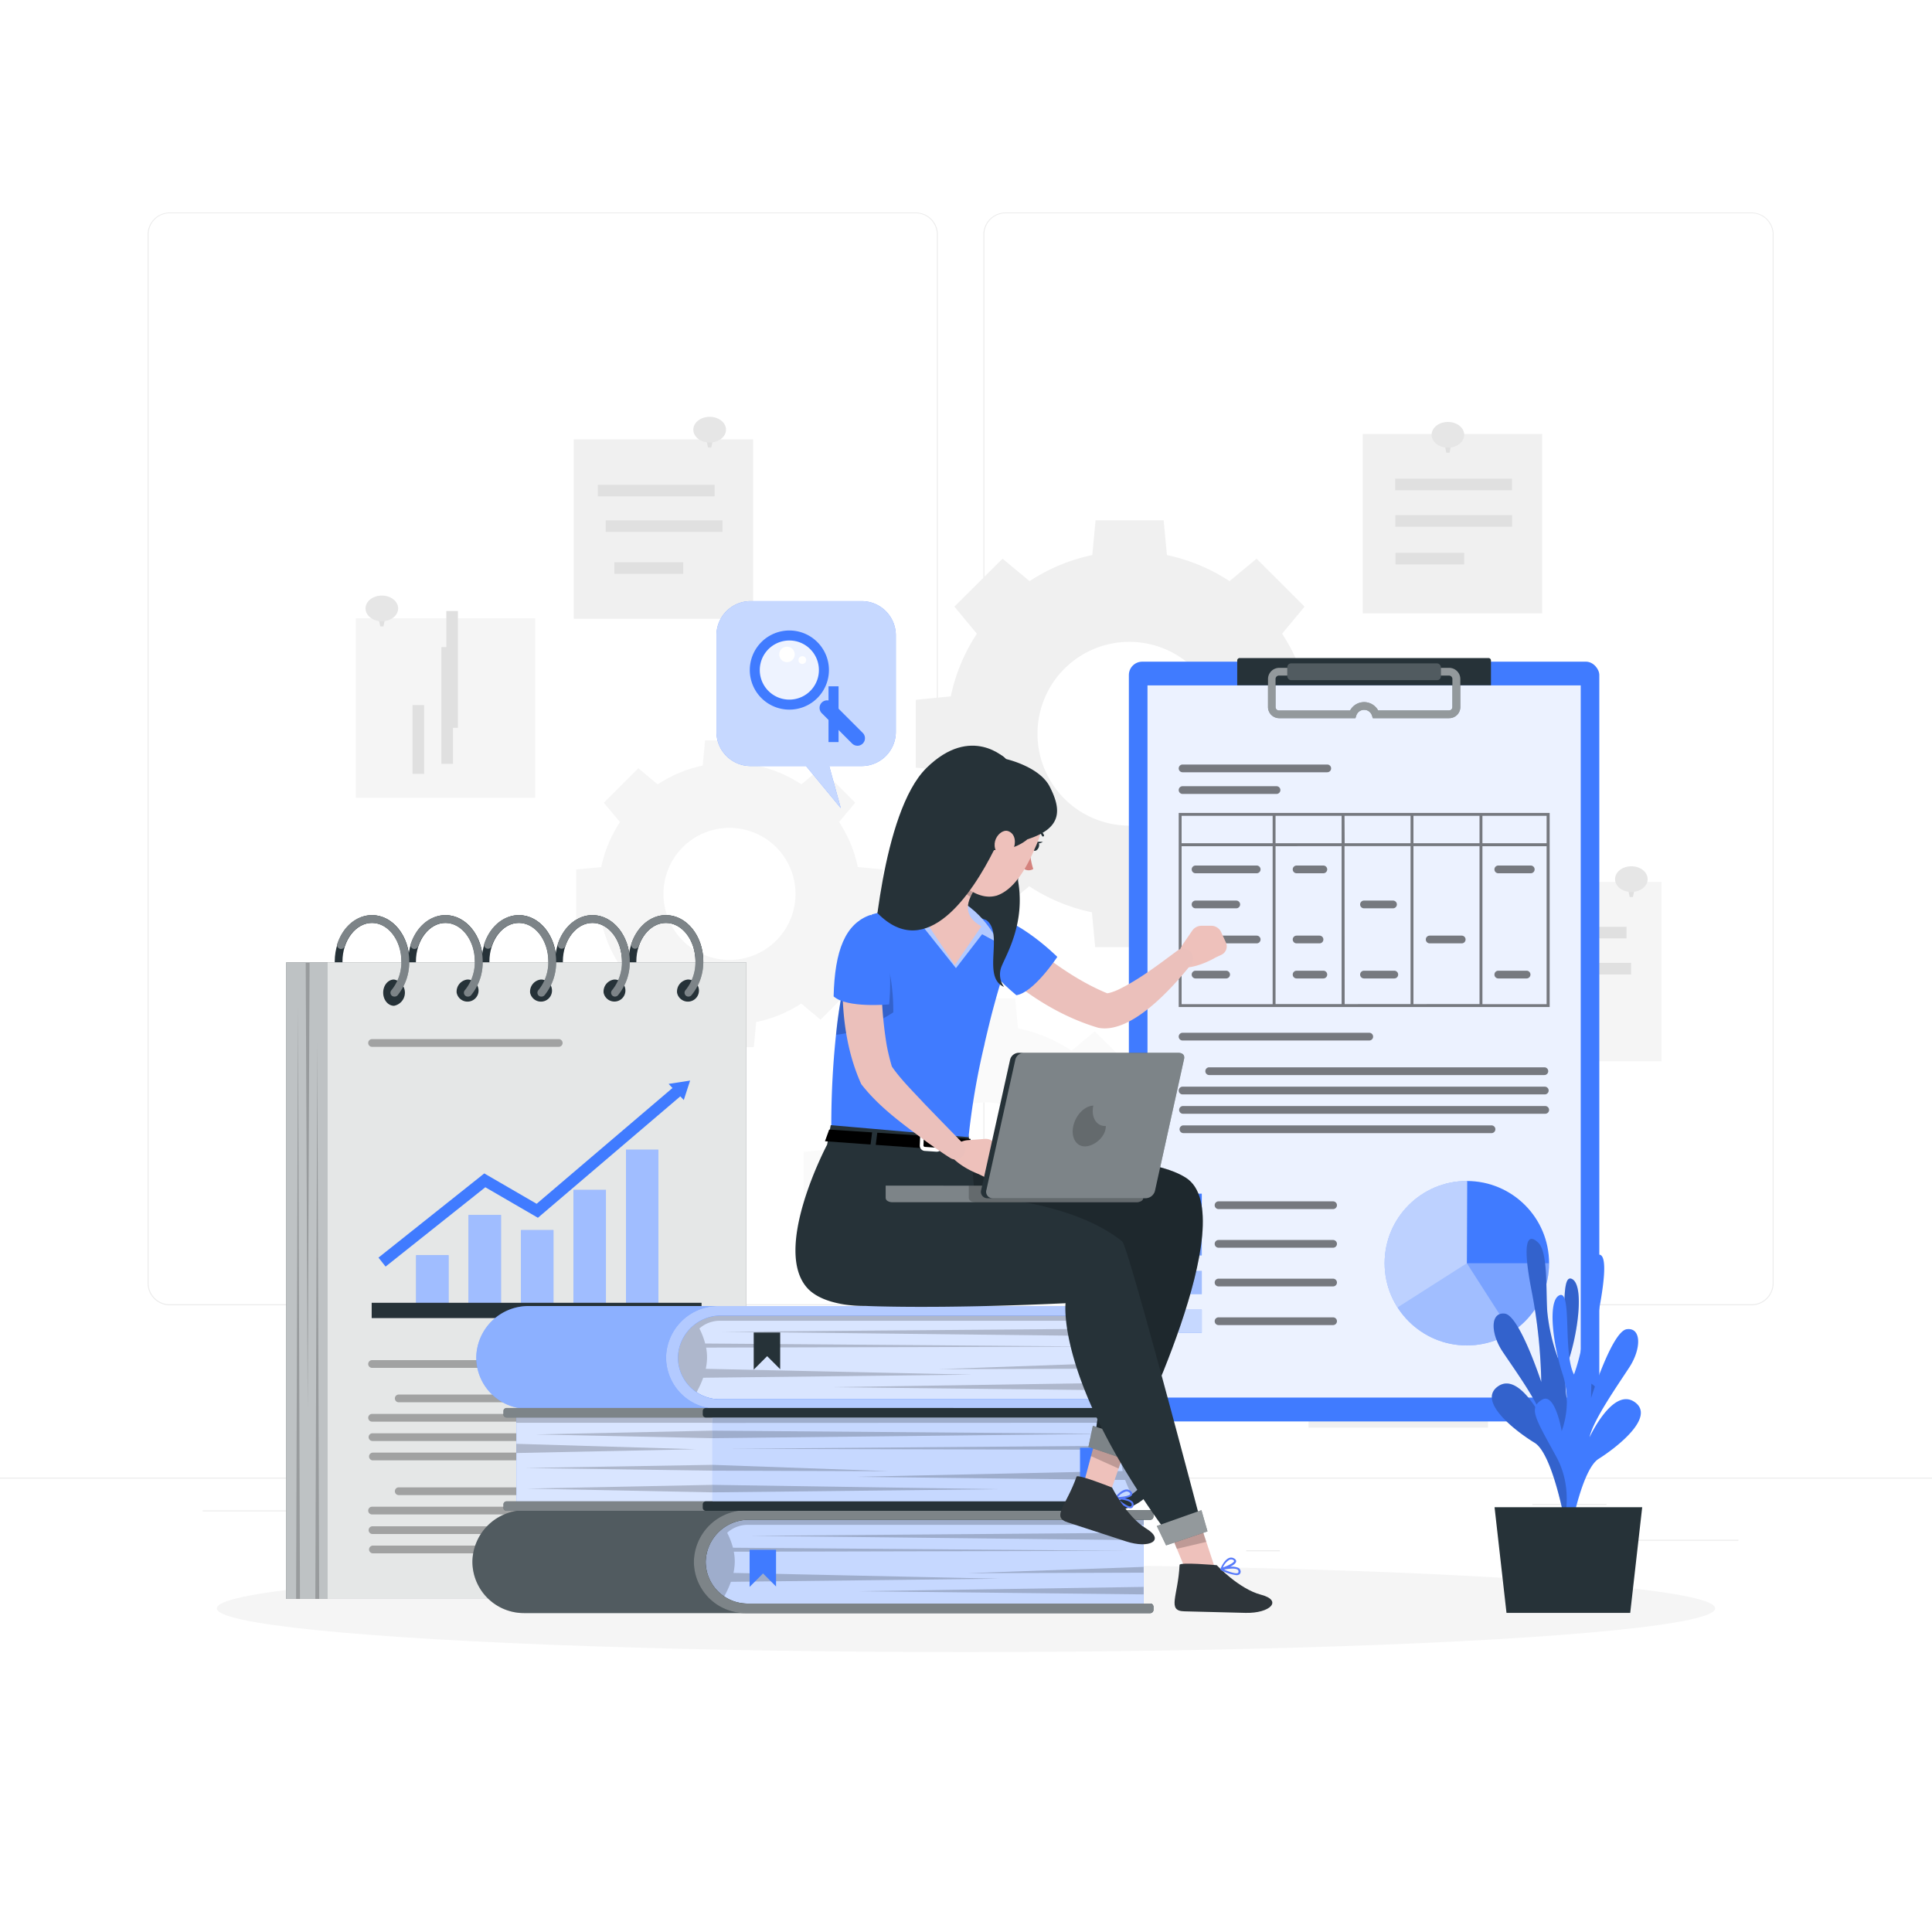 <svg class="animated" id="freepik_stories-research-paper" xmlns="http://www.w3.org/2000/svg" viewBox="0 0 500 500" version="1.1" xmlns:xlink="http://www.w3.org/1999/xlink" xmlns:svgjs="http://svgjs.com/svgjs"><style>svg#freepik_stories-research-paper:not(.animated) .animable {opacity: 0;}svg#freepik_stories-research-paper.animated #freepik--background-complete--inject-2 {animation: 1s 1 forwards cubic-bezier(.36,-0.01,.5,1.38) lightSpeedRight;animation-delay: 0s;}svg#freepik_stories-research-paper.animated #freepik--Shadow--inject-2 {animation: 1s 1 forwards cubic-bezier(.36,-0.01,.5,1.38) slideLeft;animation-delay: 0s;}svg#freepik_stories-research-paper.animated #freepik--Notebook--inject-2 {animation: 1s 1 forwards cubic-bezier(.36,-0.01,.5,1.38) zoomOut;animation-delay: 0s;}svg#freepik_stories-research-paper.animated #freepik--Clipboard--inject-2 {animation: 1s 1 forwards cubic-bezier(.36,-0.01,.5,1.38) slideRight;animation-delay: 0s;}svg#freepik_stories-research-paper.animated #freepik--Plant--inject-2 {animation: 1s 1 forwards cubic-bezier(.36,-0.01,.5,1.38) slideLeft;animation-delay: 0s;}svg#freepik_stories-research-paper.animated #freepik--speech-bubble--inject-2 {animation: 1s 1 forwards cubic-bezier(.36,-0.01,.5,1.38) zoomIn;animation-delay: 0s;}svg#freepik_stories-research-paper.animated #freepik--Character--inject-2 {animation: 1s 1 forwards cubic-bezier(.36,-0.01,.5,1.38) slideUp;animation-delay: 0s;}            @keyframes lightSpeedRight {              from {                transform: translate3d(50%, 0, 0) skewX(-20deg);                opacity: 0;              }              60% {                transform: skewX(10deg);                opacity: 1;              }              80% {                transform: skewX(-2deg);              }              to {                opacity: 1;                transform: translate3d(0, 0, 0);              }            }                    @keyframes slideLeft {                0% {                    opacity: 0;                    transform: translateX(-30px);                }                100% {                    opacity: 1;                    transform: translateX(0);                }            }                    @keyframes zoomOut {                0% {                    opacity: 0;                    transform: scale(1.5);                }                100% {                    opacity: 1;                    transform: scale(1);                }            }                    @keyframes slideRight {                0% {                    opacity: 0;                    transform: translateX(30px);                }                100% {                    opacity: 1;                    transform: translateX(0);                }            }                    @keyframes zoomIn {                0% {                    opacity: 0;                    transform: scale(0.5);                }                100% {                    opacity: 1;                    transform: scale(1);                }            }                    @keyframes slideUp {                0% {                    opacity: 0;                    transform: translateY(30px);                }                100% {                    opacity: 1;                    transform: inherit;                }            }        </style><g id="freepik--background-complete--inject-2" class="animable" style="transform-origin: 250px 228.23px;"><rect y="382.4" width="500" height="0.25" style="fill: rgb(235, 235, 235); transform-origin: 250px 382.525px;" id="el48kp2ry8p4h" class="animable"></rect><rect x="416.78" y="398.49" width="33.12" height="0.25" style="fill: rgb(235, 235, 235); transform-origin: 433.34px 398.615px;" id="el0na9dnmwet7" class="animable"></rect><rect x="322.53" y="401.21" width="8.69" height="0.25" style="fill: rgb(235, 235, 235); transform-origin: 326.875px 401.335px;" id="elfgff8nmmel6" class="animable"></rect><rect x="396.59" y="389.21" width="19.19" height="0.25" style="fill: rgb(235, 235, 235); transform-origin: 406.185px 389.335px;" id="elqucgpcjs46" class="animable"></rect><rect x="52.46" y="390.89" width="43.19" height="0.25" style="fill: rgb(235, 235, 235); transform-origin: 74.055px 391.015px;" id="el5lmlx0177sn" class="animable"></rect><rect x="104.56" y="390.89" width="6.33" height="0.25" style="fill: rgb(235, 235, 235); transform-origin: 107.725px 391.015px;" id="elqfvymp6ux7j" class="animable"></rect><rect x="131.47" y="395.11" width="93.68" height="0.25" style="fill: rgb(235, 235, 235); transform-origin: 178.31px 395.235px;" id="el6dmuem5hzk" class="animable"></rect><path d="M237,337.8H43.91a5.71,5.71,0,0,1-5.7-5.71V60.66A5.71,5.71,0,0,1,43.91,55H237a5.71,5.71,0,0,1,5.71,5.71V332.09A5.71,5.71,0,0,1,237,337.8ZM43.91,55.2a5.46,5.46,0,0,0-5.45,5.46V332.09a5.46,5.46,0,0,0,5.45,5.46H237a5.47,5.47,0,0,0,5.46-5.46V60.66A5.47,5.47,0,0,0,237,55.2Z" style="fill: rgb(235, 235, 235); transform-origin: 140.46px 196.4px;" id="eli11l5166rw" class="animable"></path><path d="M453.31,337.8H260.21a5.72,5.72,0,0,1-5.71-5.71V60.66A5.72,5.72,0,0,1,260.21,55h193.1A5.71,5.71,0,0,1,459,60.66V332.09A5.71,5.71,0,0,1,453.31,337.8ZM260.21,55.2a5.47,5.47,0,0,0-5.46,5.46V332.09a5.47,5.47,0,0,0,5.46,5.46h193.1a5.47,5.47,0,0,0,5.46-5.46V60.66a5.47,5.47,0,0,0-5.46-5.46Z" style="fill: rgb(235, 235, 235); transform-origin: 356.75px 196.4px;" id="eln7ryhgm2ikc" class="animable"></path><path d="M237,181.11v17.56l9,.85a46.92,46.92,0,0,0,6.75,16.23l-5.81,7,12.42,12.42,7-5.81a46.85,46.85,0,0,0,16.22,6.74l.85,9H301.1l.85-9a46.9,46.9,0,0,0,16.23-6.74l7,5.81,12.42-12.42-5.81-7a46.9,46.9,0,0,0,6.74-16.23l9.05-.85V181.11l-9.05-.86A46.93,46.93,0,0,0,331.81,164l5.81-7L325.2,144.59l-7,5.81A47.11,47.11,0,0,0,302,143.65l-.85-9H283.53l-.85,9a47.06,47.06,0,0,0-16.22,6.75l-7-5.81L247,157l5.81,7a47,47,0,0,0-6.75,16.22Zm55.28-15a23.78,23.78,0,1,1-23.78,23.78A23.78,23.78,0,0,1,292.32,166.11Z" style="fill: rgb(240, 240, 240); transform-origin: 292.29px 189.875px;" id="eliim8jl7ujdi" class="animable"></path><path d="M207.36,259.71l5,4.18,8.93-8.93-4.18-5A33.62,33.62,0,0,0,222,238.26l6.5-.61V225l-6.5-.61a33.62,33.62,0,0,0-4.85-11.66l4.18-5-8.93-8.93-5,4.18a33.81,33.81,0,0,0-11.66-4.85l-.61-6.5H182.47l-.61,6.5A33.81,33.81,0,0,0,170.2,203l-5-4.18-8.93,8.93,4.18,5a33.62,33.62,0,0,0-4.85,11.66l-6.5.61v12.62l6.5.61a33.62,33.62,0,0,0,4.85,11.66l-4.18,5,8.93,8.93,5-4.18a33.81,33.81,0,0,0,11.66,4.85l.61,6.5h12.62l.61-6.5A33.81,33.81,0,0,0,207.36,259.71ZM171.7,231.34a17.09,17.09,0,1,1,17.08,17.09A17.08,17.08,0,0,1,171.7,231.34Z" style="fill: rgb(245, 245, 245); transform-origin: 188.8px 231.32px;" id="ele631uv3hhol" class="animable"></path><path d="M263.45,345.2a40,40,0,0,0,13.88-5.77l6,5L294,333.78l-5-6a40,40,0,0,0,5.77-13.88l7.74-.72v-15l-7.74-.73A40,40,0,0,0,289,283.53l5-6L283.34,266.9l-6,5a40.22,40.22,0,0,0-13.88-5.77l-.73-7.73h-15L247,266.1a40.22,40.22,0,0,0-13.88,5.77l-6-5-10.63,10.63,5,6a40.22,40.22,0,0,0-5.77,13.88l-7.74.73v15l7.74.72a40.14,40.14,0,0,0,5.77,13.88l-5,6,10.63,10.62,6-5A40,40,0,0,0,247,345.2l.73,7.74h15Zm-28.58-39.55A20.34,20.34,0,1,1,255.21,326,20.34,20.34,0,0,1,234.87,305.65Z" style="fill: rgb(250, 250, 250); transform-origin: 255.245px 305.67px;" id="el3f9ulb45c0r" class="animable"></path><g id="elksvz9avp5wa"><rect x="92.09" y="160.02" width="46.43" height="46.43" style="fill: rgb(245, 245, 245); transform-origin: 115.305px 183.235px; transform: rotate(7.78deg);" class="animable"></rect></g><g id="ela7bohbhxouv"><rect x="115.51" y="158.13" width="3" height="30.23" style="fill: rgb(224, 224, 224); transform-origin: 117.01px 173.245px; transform: rotate(-82.22deg);" class="animable"></rect></g><g id="el4vws4mt85cc"><rect x="114.23" y="167.46" width="3" height="30.23" style="fill: rgb(224, 224, 224); transform-origin: 115.73px 182.575px; transform: rotate(-82.22deg);" class="animable"></rect></g><g id="ellv6iflekxk8"><rect x="106.76" y="182.48" width="3" height="17.8" style="fill: rgb(224, 224, 224); transform-origin: 108.26px 191.38px; transform: rotate(-82.22deg);" class="animable"></rect></g><g id="el5g7wqsf3anw"><rect x="352.68" y="112.31" width="46.43" height="46.43" style="fill: rgb(240, 240, 240); transform-origin: 375.895px 135.525px; transform: rotate(-0.2deg);" class="animable"></rect></g><g id="eluwr1mbowaf"><rect x="361.07" y="123.89" width="30.23" height="3" style="fill: rgb(224, 224, 224); transform-origin: 376.185px 125.39px; transform: rotate(-0.21deg);" class="animable"></rect></g><g id="elboi5lkhewua"><rect x="361.11" y="133.31" width="30.23" height="3" style="fill: rgb(224, 224, 224); transform-origin: 376.225px 134.81px; transform: rotate(-0.21deg);" class="animable"></rect></g><g id="el2w0zs5rwy7x"><rect x="361.14" y="143.07" width="17.8" height="3" style="fill: rgb(224, 224, 224); transform-origin: 370.04px 144.57px; transform: rotate(-0.21deg);" class="animable"></rect></g><g id="elccl4h7bgyda"><rect x="383.56" y="228.22" width="46.43" height="46.43" style="fill: rgb(245, 245, 245); transform-origin: 406.775px 251.435px; transform: rotate(-7.22deg);" class="animable"></rect></g><g id="elzxt8qzle87f"><rect x="390.72" y="239.85" width="30.23" height="3" style="fill: rgb(224, 224, 224); transform-origin: 405.835px 241.35px; transform: rotate(-7.22deg);" class="animable"></rect></g><g id="el0zy2hb4f70om"><rect x="391.9" y="249.19" width="30.23" height="3" style="fill: rgb(224, 224, 224); transform-origin: 407.015px 250.69px; transform: rotate(-7.22deg);" class="animable"></rect></g><g id="elsav3c9s4bt"><rect x="393.17" y="259.63" width="17.8" height="3" style="fill: rgb(224, 224, 224); transform-origin: 402.07px 261.13px; transform: rotate(-7.22deg);" class="animable"></rect></g><g id="elh7e3q17i3hu"><rect x="133.59" y="300.33" width="46.43" height="46.43" style="fill: rgb(240, 240, 240); transform-origin: 156.805px 323.545px; transform: rotate(-0.2deg);" class="animable"></rect></g><g id="el04l8ulsk70kl"><rect x="141.99" y="311.91" width="30.23" height="3" style="fill: rgb(224, 224, 224); transform-origin: 157.105px 313.41px; transform: rotate(-0.21deg);" class="animable"></rect></g><g id="elp08za1oa4we"><rect x="142.02" y="321.33" width="30.23" height="3" style="fill: rgb(224, 224, 224); transform-origin: 157.135px 322.83px; transform: rotate(-0.21deg);" class="animable"></rect></g><g id="elibnpa4yzp4"><rect x="142.06" y="331.09" width="17.8" height="3" style="fill: rgb(224, 224, 224); transform-origin: 150.96px 332.59px; transform: rotate(-0.21deg);" class="animable"></rect></g><g id="el3ytq0cbe3na"><rect x="338.66" y="323.04" width="46.43" height="46.43" style="fill: rgb(240, 240, 240); transform-origin: 361.875px 346.255px; transform: rotate(-0.2deg);" class="animable"></rect></g><g id="el0qunrrd6x5v"><rect x="347.05" y="334.62" width="30.23" height="3" style="fill: rgb(224, 224, 224); transform-origin: 362.165px 336.12px; transform: rotate(-0.21deg);" class="animable"></rect></g><g id="el66s9oyjdbke"><rect x="347.09" y="344.04" width="30.23" height="3" style="fill: rgb(224, 224, 224); transform-origin: 362.205px 345.54px; transform: rotate(-0.21deg);" class="animable"></rect></g><g id="elmq2ob4x19zi"><rect x="347.12" y="353.8" width="17.8" height="3" style="fill: rgb(224, 224, 224); transform-origin: 356.02px 355.3px; transform: rotate(-0.21deg);" class="animable"></rect></g><g id="elh79el85oy0i"><rect x="148.48" y="113.71" width="46.43" height="46.43" style="fill: rgb(240, 240, 240); transform-origin: 171.695px 136.925px; transform: rotate(-12.52deg);" class="animable"></rect></g><g id="elmgwau85c1g"><rect x="154.71" y="125.46" width="30.23" height="3" style="fill: rgb(224, 224, 224); transform-origin: 169.825px 126.96px; transform: rotate(-12.52deg);" class="animable"></rect></g><g id="elnljfg4rl8lf"><rect x="156.75" y="134.66" width="30.23" height="3" style="fill: rgb(224, 224, 224); transform-origin: 171.865px 136.16px; transform: rotate(-12.52deg);" class="animable"></rect></g><g id="elsnj0051npnm"><rect x="159.01" y="145.51" width="17.8" height="3" style="fill: rgb(224, 224, 224); transform-origin: 167.91px 147.01px; transform: rotate(-12.52deg);" class="animable"></rect></g><polygon points="99.24 162.1 98.41 162.1 97.26 156.8 100.38 156.8 99.24 162.1" style="fill: rgb(224, 224, 224); transform-origin: 98.82px 159.45px;" id="elcpy61fjcggo" class="animable"></polygon><ellipse cx="98.82" cy="157.46" rx="4.22" ry="3.33" style="fill: rgb(230, 230, 230); transform-origin: 98.82px 157.46px;" id="elxq15oml12u9" class="animable"></ellipse><polygon points="184.07 115.83 183.24 115.83 182.1 110.54 185.22 110.54 184.07 115.83" style="fill: rgb(224, 224, 224); transform-origin: 183.66px 113.185px;" id="ely5ioa0kpb0q" class="animable"></polygon><ellipse cx="183.66" cy="111.2" rx="4.23" ry="3.33" style="fill: rgb(230, 230, 230); transform-origin: 183.66px 111.2px;" id="elyersbwdb07" class="animable"></ellipse><polygon points="375.14 117.16 374.31 117.16 373.16 111.87 376.28 111.87 375.14 117.16" style="fill: rgb(224, 224, 224); transform-origin: 374.72px 114.515px;" id="elfxfhhpya1m" class="animable"></polygon><ellipse cx="374.72" cy="112.53" rx="4.22" ry="3.33" style="fill: rgb(230, 230, 230); transform-origin: 374.72px 112.53px;" id="elfpwol486968" class="animable"></ellipse><polygon points="422.6 232.15 421.77 232.15 420.63 226.86 423.75 226.86 422.6 232.15" style="fill: rgb(224, 224, 224); transform-origin: 422.19px 229.505px;" id="elt23xafplj4e" class="animable"></polygon><ellipse cx="422.19" cy="227.52" rx="4.22" ry="3.33" style="fill: rgb(230, 230, 230); transform-origin: 422.19px 227.52px;" id="elwdc7ny4e37" class="animable"></ellipse><polygon points="362.59 328.27 361.75 328.27 360.61 322.97 363.73 322.97 362.59 328.27" style="fill: rgb(224, 224, 224); transform-origin: 362.17px 325.62px;" id="elo66a27izsip" class="animable"></polygon><ellipse cx="362.17" cy="323.63" rx="4.22" ry="3.33" style="fill: rgb(230, 230, 230); transform-origin: 362.17px 323.63px;" id="elvgnvylah1kr" class="animable"></ellipse><polygon points="155.48 304.47 154.65 304.47 153.51 299.17 156.63 299.17 155.48 304.47" style="fill: rgb(224, 224, 224); transform-origin: 155.07px 301.82px;" id="elkhiy1jdnfal" class="animable"></polygon><ellipse cx="155.07" cy="299.83" rx="4.22" ry="3.33" style="fill: rgb(230, 230, 230); transform-origin: 155.07px 299.83px;" id="el94mlrya512i" class="animable"></ellipse></g><g id="freepik--Shadow--inject-2" class="animable" style="transform-origin: 250px 416.24px;"><ellipse id="freepik--path--inject-2" cx="250" cy="416.24" rx="193.89" ry="11.32" style="fill: rgb(245, 245, 245); transform-origin: 250px 416.24px;" class="animable"></ellipse></g><g id="freepik--Notebook--inject-2" class="animable" style="transform-origin: 133.595px 325.315px;"><path d="M143.67,248.84c0-6.59,4.33-12,9.66-12s9.66,5.36,9.66,12-4.33,11.94-9.66,11.94S143.67,255.43,143.67,248.84Zm2,0c0,5.48,3.44,9.94,7.66,9.94s7.66-4.46,7.66-9.94-3.43-10-7.66-10S145.67,243.36,145.67,248.84Z" style="fill: rgb(38, 50, 56); transform-origin: 153.33px 248.81px;" id="elikqxe7f3t1d" class="animable"></path><path d="M124.66,248.84c0-6.59,4.33-12,9.66-12s9.66,5.36,9.66,12-4.33,11.94-9.66,11.94S124.66,255.43,124.66,248.84Zm2,0c0,5.48,3.43,9.94,7.66,9.94s7.66-4.46,7.66-9.94-3.44-10-7.66-10S126.66,243.36,126.66,248.84Z" style="fill: rgb(38, 50, 56); transform-origin: 134.32px 248.81px;" id="elo7ahh16iov" class="animable"></path><path d="M105.64,248.84c0-6.59,4.34-12,9.67-12s9.66,5.36,9.66,12-4.34,11.94-9.66,11.94S105.64,255.43,105.64,248.84Zm2,0c0,5.48,3.44,9.94,7.67,9.94s7.66-4.46,7.66-9.94-3.44-10-7.66-10S107.64,243.36,107.64,248.84Z" style="fill: rgb(38, 50, 56); transform-origin: 115.305px 248.81px;" id="el8qxireg6w0x" class="animable"></path><path d="M86.63,248.84c0-6.59,4.34-12,9.67-12s9.66,5.36,9.66,12-4.34,11.94-9.66,11.94S86.63,255.43,86.63,248.84Zm2,0c0,5.48,3.44,9.94,7.67,9.94s7.66-4.46,7.66-9.94-3.44-10-7.66-10S88.63,243.36,88.63,248.84Z" style="fill: rgb(38, 50, 56); transform-origin: 96.295px 248.81px;" id="eldui92i743oe" class="animable"></path><path d="M162.68,248.84c0-6.59,4.33-12,9.66-12s9.67,5.36,9.67,12-4.34,11.94-9.67,11.94S162.68,255.43,162.68,248.84Zm2,0c0,5.48,3.44,9.94,7.66,9.94s7.67-4.46,7.67-9.94-3.44-10-7.67-10S164.68,243.36,164.68,248.84Z" style="fill: rgb(38, 50, 56); transform-origin: 172.345px 248.81px;" id="elzyfygaj2c9" class="animable"></path><g id="el25dv13dnj3b"><rect x="74.05" y="249.07" width="119.08" height="164.72" style="fill: rgb(38, 50, 56); transform-origin: 133.59px 331.43px; transform: rotate(180deg);" class="animable"></rect></g><g id="elmg7a24m50uj"><rect x="74.05" y="249.07" width="119.08" height="164.72" style="fill: rgb(255, 255, 255); opacity: 0.7; transform-origin: 133.59px 331.43px; transform: rotate(180deg);" class="animable"></rect></g><g id="elnvvljvx4ifl"><rect x="84.79" y="249.07" width="108.35" height="164.72" style="fill: rgb(255, 255, 255); opacity: 0.6; transform-origin: 138.965px 331.43px; transform: rotate(180deg);" class="animable"></rect></g><g id="el5kyvkq4x12s"><polygon points="77.63 413.79 77.13 259.85 76.63 413.79 77.63 413.79" style="isolation: isolate; opacity: 0.2; transform-origin: 77.13px 336.82px;" class="animable"></polygon></g><g id="elpnjcek9yxc"><polygon points="82.61 413.79 82.11 269.44 81.61 413.79 82.61 413.79" style="isolation: isolate; opacity: 0.2; transform-origin: 82.11px 341.615px;" class="animable"></polygon></g><g id="el52uz8fsp0xu"><polygon points="79.12 249.19 79.62 364.92 80.12 249.19 79.12 249.19" style="isolation: isolate; opacity: 0.2; transform-origin: 79.62px 307.055px;" class="animable"></polygon></g><path d="M175.22,256.9a2.86,2.86,0,1,0,2.8-3.4A3.14,3.14,0,0,0,175.22,256.9Z" style="fill: rgb(38, 50, 56); transform-origin: 178.048px 256.36px;" id="elfnbqtsu2meb" class="animable"></path><path d="M178.2,257.91a1,1,0,0,0,.75-.35,13.49,13.49,0,0,0,3.06-8.72c0-6.59-4.34-12-9.67-12-3.92,0-7.43,2.9-8.93,7.37a1,1,0,0,0,1.9.64c1.22-3.65,4-6,7-6,4.23,0,7.67,4.47,7.67,10a11.45,11.45,0,0,1-2.57,7.41,1,1,0,0,0,.76,1.66Z" style="fill: rgb(38, 50, 56); transform-origin: 172.684px 247.38px;" id="ellkftb2f72ja" class="animable"></path><g id="el2r5vbu4ryxy"><g style="isolation: isolate; opacity: 0.4; transform-origin: 172.684px 247.38px;" class="animable"><path d="M178.2,257.91a1,1,0,0,0,.75-.35,13.49,13.49,0,0,0,3.06-8.72c0-6.59-4.34-12-9.67-12-3.92,0-7.43,2.9-8.93,7.37a1,1,0,0,0,1.9.64c1.22-3.65,4-6,7-6,4.23,0,7.67,4.47,7.67,10a11.45,11.45,0,0,1-2.57,7.41,1,1,0,0,0,.76,1.66Z" style="fill: rgb(255, 255, 255); transform-origin: 172.684px 247.38px;" id="elm2rljt6qm8i" class="animable"></path></g></g><path d="M156.21,256.9a2.85,2.85,0,1,0,2.8-3.4A3.14,3.14,0,0,0,156.21,256.9Z" style="fill: rgb(38, 50, 56); transform-origin: 159.027px 256.35px;" id="el5vl17iqsy5l" class="animable"></path><path d="M159.18,257.91a1,1,0,0,0,.76-.35,13.48,13.48,0,0,0,3.05-8.72c0-6.59-4.33-12-9.66-12-3.93,0-7.43,2.9-8.93,7.37a1,1,0,0,0,1.9.64c1.22-3.65,4-6,7-6,4.23,0,7.66,4.47,7.66,10a11.44,11.44,0,0,1-2.56,7.41,1,1,0,0,0,.75,1.66Z" style="fill: rgb(38, 50, 56); transform-origin: 153.67px 247.38px;" id="elpl6r4k587ej" class="animable"></path><g id="elsdfr4qglbc"><g style="isolation: isolate; opacity: 0.4; transform-origin: 153.67px 247.38px;" class="animable"><path d="M159.18,257.91a1,1,0,0,0,.76-.35,13.48,13.48,0,0,0,3.05-8.72c0-6.59-4.33-12-9.66-12-3.93,0-7.43,2.9-8.93,7.37a1,1,0,0,0,1.9.64c1.22-3.65,4-6,7-6,4.23,0,7.66,4.47,7.66,10a11.44,11.44,0,0,1-2.56,7.41,1,1,0,0,0,.75,1.66Z" style="fill: rgb(255, 255, 255); transform-origin: 153.67px 247.38px;" id="el6rh5yfm3fxg" class="animable"></path></g></g><path d="M137.19,256.9a2.86,2.86,0,1,0,2.81-3.4A3.15,3.15,0,0,0,137.19,256.9Z" style="fill: rgb(38, 50, 56); transform-origin: 140.019px 256.36px;" id="ely6npaomcuj" class="animable"></path><path d="M140.17,257.91a1,1,0,0,0,.76-.35,13.48,13.48,0,0,0,3-8.72c0-6.59-4.33-12-9.66-12-3.93,0-7.43,2.9-8.93,7.37a1,1,0,0,0,.63,1.27,1,1,0,0,0,1.27-.63c1.22-3.65,4-6,7-6,4.22,0,7.66,4.47,7.66,10a11.39,11.39,0,0,1-2.57,7.41,1,1,0,0,0,.76,1.66Z" style="fill: rgb(38, 50, 56); transform-origin: 134.61px 247.38px;" id="elxesyt5vupve" class="animable"></path><g id="elrkq52eifsf"><g style="isolation: isolate; opacity: 0.4; transform-origin: 134.61px 247.38px;" class="animable"><path d="M140.17,257.91a1,1,0,0,0,.76-.35,13.48,13.48,0,0,0,3-8.72c0-6.59-4.33-12-9.66-12-3.93,0-7.43,2.9-8.93,7.37a1,1,0,0,0,.63,1.27,1,1,0,0,0,1.27-.63c1.22-3.65,4-6,7-6,4.22,0,7.66,4.47,7.66,10a11.39,11.39,0,0,1-2.57,7.41,1,1,0,0,0,.76,1.66Z" style="fill: rgb(255, 255, 255); transform-origin: 134.61px 247.38px;" id="elqx4jim6p3lb" class="animable"></path></g></g><path d="M118.18,256.9a2.86,2.86,0,1,0,2.81-3.4A3.15,3.15,0,0,0,118.18,256.9Z" style="fill: rgb(38, 50, 56); transform-origin: 121.009px 256.36px;" id="elyxkjbu96ejm" class="animable"></path><path d="M121.16,257.91a1,1,0,0,0,.76-.35,13.48,13.48,0,0,0,3-8.72c0-6.59-4.34-12-9.66-12-3.93,0-7.43,2.9-8.93,7.37a1,1,0,1,0,1.89.64c1.22-3.65,4-6,7-6,4.22,0,7.66,4.47,7.66,10a11.45,11.45,0,0,1-2.57,7.41,1,1,0,0,0,.76,1.66Z" style="fill: rgb(38, 50, 56); transform-origin: 115.588px 247.38px;" id="elhzl4fusmr8j" class="animable"></path><g id="elqzivqypcwh"><g style="isolation: isolate; opacity: 0.4; transform-origin: 115.588px 247.38px;" class="animable"><path d="M121.16,257.91a1,1,0,0,0,.76-.35,13.48,13.48,0,0,0,3-8.72c0-6.59-4.34-12-9.66-12-3.93,0-7.43,2.9-8.93,7.37a1,1,0,1,0,1.89.64c1.22-3.65,4-6,7-6,4.22,0,7.66,4.47,7.66,10a11.45,11.45,0,0,1-2.57,7.41,1,1,0,0,0,.76,1.66Z" style="fill: rgb(255, 255, 255); transform-origin: 115.588px 247.38px;" id="el3mgoo7bw8w4" class="animable"></path></g></g><path d="M99.17,256.9c0,1.88,1.26,3.4,2.8,3.4a3.46,3.46,0,0,0,0-6.8C100.43,253.5,99.17,255,99.17,256.9Z" style="fill: rgb(38, 50, 56); transform-origin: 101.979px 256.9px;" id="elv3o5r1ijsja" class="animable"></path><path d="M102.15,257.91a1,1,0,0,0,.76-.35,13.53,13.53,0,0,0,3-8.72c0-6.59-4.34-12-9.66-12-3.93,0-7.44,2.9-8.93,7.37a1,1,0,1,0,1.89.64c1.22-3.65,4-6,7-6,4.22,0,7.66,4.47,7.66,10a11.45,11.45,0,0,1-2.57,7.41,1,1,0,0,0,.1,1.42A1,1,0,0,0,102.15,257.91Z" style="fill: rgb(38, 50, 56); transform-origin: 96.578px 247.378px;" id="elj5moifbjh" class="animable"></path><g id="el70t5m97aage"><g style="isolation: isolate; opacity: 0.4; transform-origin: 96.578px 247.378px;" class="animable"><path d="M102.15,257.91a1,1,0,0,0,.76-.35,13.53,13.53,0,0,0,3-8.72c0-6.59-4.34-12-9.66-12-3.93,0-7.44,2.9-8.93,7.37a1,1,0,1,0,1.89.64c1.22-3.65,4-6,7-6,4.22,0,7.66,4.47,7.66,10a11.45,11.45,0,0,1-2.57,7.41,1,1,0,0,0,.1,1.42A1,1,0,0,0,102.15,257.91Z" style="fill: rgb(255, 255, 255); transform-origin: 96.578px 247.378px;" id="el7kce03amqtn" class="animable"></path></g></g><rect x="107.7" y="324.85" width="8.38" height="14.29" style="fill: rgb(64, 123, 255); transform-origin: 111.89px 331.995px;" id="elwt6tkaizd4" class="animable"></rect><rect x="121.27" y="314.45" width="8.38" height="24.69" style="fill: rgb(64, 123, 255); transform-origin: 125.46px 326.795px;" id="eljce074r5x6" class="animable"></rect><rect x="134.85" y="318.35" width="8.38" height="20.79" style="fill: rgb(64, 123, 255); transform-origin: 139.04px 328.745px;" id="eljrwt074icb" class="animable"></rect><rect x="148.43" y="307.95" width="8.38" height="31.19" style="fill: rgb(64, 123, 255); transform-origin: 152.62px 323.545px;" id="el1md4ivveeva" class="animable"></rect><rect x="162" y="297.55" width="8.38" height="41.59" style="fill: rgb(64, 123, 255); transform-origin: 166.19px 318.345px;" id="elc1f8wtwwd9a" class="animable"></rect><g id="el17cm183gm79"><rect x="107.7" y="324.85" width="8.38" height="14.29" style="fill: rgb(255, 255, 255); opacity: 0.5; transform-origin: 111.89px 331.995px;" class="animable"></rect></g><g id="eltm635tqayk8"><rect x="121.27" y="314.45" width="8.38" height="24.69" style="fill: rgb(255, 255, 255); opacity: 0.5; transform-origin: 125.46px 326.795px;" class="animable"></rect></g><g id="elfaqrs3f5gb"><rect x="134.85" y="318.35" width="8.38" height="20.79" style="fill: rgb(255, 255, 255); opacity: 0.5; transform-origin: 139.04px 328.745px;" class="animable"></rect></g><g id="elmnybiyor7up"><rect x="148.43" y="307.95" width="8.38" height="31.19" style="fill: rgb(255, 255, 255); opacity: 0.5; transform-origin: 152.62px 323.545px;" class="animable"></rect></g><g id="elod8655ehjbf"><rect x="162" y="297.55" width="8.38" height="41.59" style="fill: rgb(255, 255, 255); opacity: 0.5; transform-origin: 166.19px 318.345px;" class="animable"></rect></g><rect x="96.19" y="337.16" width="85.37" height="3.96" style="fill: rgb(38, 50, 56); transform-origin: 138.875px 339.14px;" id="el8s3tp80d3ud" class="animable"></rect><polygon points="99.79 327.79 97.95 325.47 125.33 303.68 138.88 311.54 175.46 280.36 177.38 282.61 139.21 315.16 125.6 307.26 99.79 327.79" style="fill: rgb(64, 123, 255); transform-origin: 137.665px 304.075px;" id="elj1q05lq5j" class="animable"></polygon><polygon points="178.6 279.65 173.04 280.51 176.96 284.69 178.6 279.65" style="fill: rgb(64, 123, 255); transform-origin: 175.82px 282.17px;" id="el8yriar6x0fa" class="animable"></polygon><g id="el39kz7lnjara"><g style="opacity: 0.3; transform-origin: 120.445px 353px;" class="animable"><path d="M144.6,354H96.29a1,1,0,0,1,0-2H144.6a1,1,0,1,1,0,2Z" id="el4sxaz7j0ckk" class="animable" style="transform-origin: 120.445px 353px;"></path></g></g><g id="elwldgio3w36"><g style="opacity: 0.3; transform-origin: 139.215px 369.425px;" class="animable"><path d="M181.92,362.91H103.19a1,1,0,0,1,0-2h78.73a1,1,0,1,1,0,2Z" id="el9vun26gufcm" class="animable" style="transform-origin: 142.555px 361.91px;"></path><path d="M182,367.92H96.29a1,1,0,0,1,0-2H182a1,1,0,1,1,0,2Z" id="elwrh460k4c" class="animable" style="transform-origin: 139.145px 366.92px;"></path><path d="M182.14,372.93H96.4a1,1,0,0,1,0-2h85.74a1,1,0,0,1,0,2Z" id="el2tx62p79i2n" class="animable" style="transform-origin: 139.27px 371.93px;"></path><path d="M168.24,377.94H96.51a1,1,0,1,1,0-2h71.73a1,1,0,1,1,0,2Z" id="el0lwn7rw3lc59" class="animable" style="transform-origin: 132.375px 376.94px;"></path></g></g><g id="elgbqhzlqt3ig"><g style="opacity: 0.3; transform-origin: 139.215px 393.465px;" class="animable"><path d="M181.92,386.93H103.19a1,1,0,0,1,0-2h78.73a1,1,0,1,1,0,2Z" id="elnewa1x39e2l" class="animable" style="transform-origin: 142.555px 385.93px;"></path><path d="M182,391.94H96.29a1,1,0,0,1,0-2H182a1,1,0,1,1,0,2Z" id="elnc1stgkqcu8" class="animable" style="transform-origin: 139.145px 390.94px;"></path><path d="M182.14,397H96.4a1,1,0,0,1,0-2h85.74a1,1,0,0,1,0,2Z" id="el0hmvz9d7n925" class="animable" style="transform-origin: 139.27px 396px;"></path><path d="M168.24,402H96.51a1,1,0,1,1,0-2h71.73a1,1,0,1,1,0,2Z" id="el20wlp7hnt1b" class="animable" style="transform-origin: 132.375px 401px;"></path></g></g><g id="elmamsqwc9hy"><g style="opacity: 0.3; transform-origin: 120.445px 269.92px;" class="animable"><path d="M144.6,270.92H96.29a1,1,0,0,1,0-2H144.6a1,1,0,0,1,0,2Z" id="elraomhcks7l" class="animable" style="transform-origin: 120.445px 269.92px;"></path></g></g></g><g id="freepik--Clipboard--inject-2" class="animable" style="transform-origin: 353.025px 269.08px;"><rect x="292.15" y="171.24" width="121.75" height="196.62" rx="3.46" style="fill: rgb(64, 123, 255); transform-origin: 353.025px 269.55px;" id="elxhg2dhekvdj" class="animable"></rect><path d="M320.84,170.3h64.38a.64.64,0,0,1,.64.64v6.44a0,0,0,0,1,0,0H320.19a0,0,0,0,1,0,0v-6.44A.64.64,0,0,1,320.84,170.3Z" style="fill: rgb(38, 50, 56); transform-origin: 353.025px 173.84px;" id="eljyurp364le" class="animable"></path><g id="elk7n0snkrri"><rect x="296.97" y="177.38" width="112.12" height="184.31" style="fill: rgb(255, 255, 255); opacity: 0.9; transform-origin: 353.03px 269.535px;" class="animable"></rect></g><path d="M375,185.86H355.29l-.23-.69a2.13,2.13,0,0,0-4.05,0l-.23.69H331.05a2.89,2.89,0,0,1-2.89-2.88v-7.26a2.9,2.9,0,0,1,2.89-2.88h44a2.89,2.89,0,0,1,2.88,2.88V183A2.88,2.88,0,0,1,375,185.86Zm-18.34-2H375a.87.87,0,0,0,.88-.88v-7.26a.88.88,0,0,0-.88-.88h-44a.88.88,0,0,0-.89.88V183a.88.88,0,0,0,.89.88H349.4a4.13,4.13,0,0,1,7.27,0Z" style="fill: rgb(38, 50, 56); transform-origin: 353.045px 179.35px;" id="elxrtz7frvckb" class="animable"></path><g id="el2fywh2jy1r3"><g style="opacity: 0.5; transform-origin: 353.045px 179.35px;" class="animable"><path d="M375,185.86H355.29l-.23-.69a2.13,2.13,0,0,0-4.05,0l-.23.69H331.05a2.89,2.89,0,0,1-2.89-2.88v-7.26a2.9,2.9,0,0,1,2.89-2.88h44a2.89,2.89,0,0,1,2.88,2.88V183A2.88,2.88,0,0,1,375,185.86Zm-18.34-2H375a.87.87,0,0,0,.88-.88v-7.26a.88.88,0,0,0-.88-.88h-44a.88.88,0,0,0-.89.88V183a.88.88,0,0,0,.89.88H349.4a4.13,4.13,0,0,1,7.27,0Z" style="fill: rgb(255, 255, 255); transform-origin: 353.045px 179.35px;" id="elh3o7v5zd0e" class="animable"></path></g></g><rect x="333.15" y="171.68" width="39.76" height="4.35" rx="0.99" style="fill: rgb(38, 50, 56); transform-origin: 353.03px 173.855px;" id="ellajp302owgq" class="animable"></rect><g id="eliyrzildlgxq"><rect x="333.15" y="171.68" width="39.76" height="4.35" rx="0.99" style="fill: rgb(255, 255, 255); opacity: 0.2; transform-origin: 353.03px 173.855px;" class="animable"></rect></g><g id="el31ch8kw6aqa"><circle cx="379.62" cy="326.92" r="21.28" style="fill: rgb(64, 123, 255); transform-origin: 379.62px 326.92px; transform: rotate(-76.72deg);" class="animable"></circle></g><g id="elby4xarqz82o"><path d="M379.62,326.92H400.9a21.28,21.28,0,1,1-21.28-21.28h.08Z" style="fill: rgb(255, 255, 255); opacity: 0.3; transform-origin: 379.62px 326.92px;" class="animable"></path></g><g id="el7x78zc7wpzq"><path d="M379.62,326.92l11.48,17.91a21.28,21.28,0,1,1-11.48-39.19h.07Z" style="fill: rgb(255, 255, 255); opacity: 0.3; transform-origin: 374.714px 326.92px;" class="animable"></path></g><g id="elkrt9p5p4fj"><path d="M379.62,326.92l-17.94,11.44a21.28,21.28,0,0,1,17.94-32.72h.07Z" style="fill: rgb(255, 255, 255); opacity: 0.3; transform-origin: 369.017px 322px;" class="animable"></path></g><g id="el3wxfqjk0yih"><g style="opacity: 0.5; transform-origin: 353.05px 235.5px;" class="animable"><path d="M305.05,210.39v50.22h96V210.39Zm95.21,7.84H383.65v-7.09h16.61Zm-53.05,0h-17.1v-7.09h17.1Zm.75-7.09h17.09v7.09H348Zm-.75,7.84v40.88h-17.1V219Zm.75,0h17.09v40.88H348Zm17.84,0h17.1v40.88H365.8Zm0-.75v-7.09h17.1v7.09Zm-36.44-7.09v7.09H305.8v-7.09ZM305.8,219h23.56v40.88H305.8Zm77.85,40.88V219h16.61v40.88Z" id="elz08pmasgkl8" class="animable" style="transform-origin: 353.05px 235.5px;"></path><path d="M335.56,226h6.92a1,1,0,0,0,0-2h-6.92a1,1,0,1,0,0,2Z" id="eltgevobjt1f" class="animable" style="transform-origin: 339.02px 225px;"></path><path d="M353,235.07h7.51a1,1,0,0,0,0-2H353a1,1,0,0,0,0,2Z" id="elqrjgybwh7d" class="animable" style="transform-origin: 356.755px 234.07px;"></path><path d="M360.87,251.22H353a1,1,0,0,0,0,2h7.84a1,1,0,0,0,0-2Z" id="elxxua4gbrdq8" class="animable" style="transform-origin: 356.92px 252.22px;"></path><path d="M378.27,242.14H370a1,1,0,0,0,0,2h8.29a1,1,0,0,0,0-2Z" id="elzgr27cpjzv" class="animable" style="transform-origin: 374.145px 243.14px;"></path><path d="M396.16,224h-8.4a1,1,0,0,0,0,2h8.4a1,1,0,1,0,0-2Z" id="ell28uo2slgjs" class="animable" style="transform-origin: 391.96px 225px;"></path><path d="M395.08,251.22h-7.32a1,1,0,0,0,0,2h7.32a1,1,0,0,0,0-2Z" id="elrmk2pih4f7k" class="animable" style="transform-origin: 391.42px 252.22px;"></path><path d="M335.56,244.14h5.93a1,1,0,0,0,0-2h-5.93a1,1,0,0,0,0,2Z" id="elbow086ubia8" class="animable" style="transform-origin: 338.525px 243.14px;"></path><path d="M342.48,251.22h-6.92a1,1,0,0,0,0,2h6.92a1,1,0,0,0,0-2Z" id="els987l3dtkfd" class="animable" style="transform-origin: 339.02px 252.22px;"></path><path d="M309.41,226h15.82a1,1,0,0,0,0-2H309.41a1,1,0,0,0,0,2Z" id="elw51rl9ssloe" class="animable" style="transform-origin: 317.32px 225px;"></path><path d="M309.41,235.07h10.53a1,1,0,0,0,0-2H309.41a1,1,0,0,0,0,2Z" id="elg44eut5cid7" class="animable" style="transform-origin: 314.675px 234.07px;"></path><path d="M325.23,242.14H309.41a1,1,0,1,0,0,2h15.82a1,1,0,0,0,0-2Z" id="ellolr8oeq3gi" class="animable" style="transform-origin: 317.32px 243.14px;"></path><path d="M317.32,251.22h-7.91a1,1,0,0,0,0,2h7.91a1,1,0,0,0,0-2Z" id="el8qcjgjoscmv" class="animable" style="transform-origin: 313.365px 252.22px;"></path></g></g><g id="eln43cw7lo618"><g style="opacity: 0.5; transform-origin: 324.77px 198.86px;" class="animable"><path d="M343.49,199.86H306.05a1,1,0,0,1,0-2h37.44a1,1,0,0,1,0,2Z" id="elz4c4smvog3" class="animable" style="transform-origin: 324.77px 198.86px;"></path></g></g><g id="el90xcksai6t"><g style="opacity: 0.5; transform-origin: 318.205px 204.47px;" class="animable"><path d="M330.36,205.47H306.05a1,1,0,0,1,0-2h24.31a1,1,0,0,1,0,2Z" id="elj4xqoeh0jsr" class="animable" style="transform-origin: 318.205px 204.47px;"></path></g></g><g id="elvdlc6bup7mn"><g style="opacity: 0.5; transform-origin: 330.205px 268.28px;" class="animable"><path d="M354.36,269.28H306.05a1,1,0,1,1,0-2h48.31a1,1,0,0,1,0,2Z" id="elocawpncpqa" class="animable" style="transform-origin: 330.205px 268.28px;"></path></g></g><rect x="305.05" y="308.92" width="5.97" height="5.97" style="fill: rgb(64, 123, 255); transform-origin: 308.035px 311.905px;" id="elavb4mxv2jgj" class="animable"></rect><g id="elkbjs0j0dipi"><g style="opacity: 0.5; transform-origin: 330.18px 311.91px;" class="animable"><path d="M345,312.91H315.36a1,1,0,0,1,0-2H345a1,1,0,0,1,0,2Z" id="eldxp6ap633df" class="animable" style="transform-origin: 330.18px 311.91px;"></path></g></g><rect x="305.05" y="318.93" width="5.97" height="5.97" style="fill: rgb(64, 123, 255); transform-origin: 308.035px 321.915px;" id="elyo8hzhyx6qi" class="animable"></rect><g id="eltdk74d5oia"><g style="opacity: 0.5; transform-origin: 330.18px 321.91px;" class="animable"><path d="M345,322.91H315.36a1,1,0,0,1,0-2H345a1,1,0,0,1,0,2Z" id="elygev412wqjd" class="animable" style="transform-origin: 330.18px 321.91px;"></path></g></g><rect x="305.05" y="328.93" width="5.97" height="5.97" style="fill: rgb(64, 123, 255); transform-origin: 308.035px 331.915px;" id="elf7mwybsh3k" class="animable"></rect><g id="elyohgmsskrr"><g style="opacity: 0.5; transform-origin: 330.18px 331.92px;" class="animable"><path d="M345,332.92H315.36a1,1,0,0,1,0-2H345a1,1,0,0,1,0,2Z" id="elhw3kvllhpwl" class="animable" style="transform-origin: 330.18px 331.92px;"></path></g></g><rect x="305.05" y="338.94" width="5.97" height="5.97" style="fill: rgb(64, 123, 255); transform-origin: 308.035px 341.925px;" id="elouoxubtwx9c" class="animable"></rect><g id="el5kv2l6y8zyn"><g style="opacity: 0.5; transform-origin: 330.18px 341.93px;" class="animable"><path d="M345,342.93H315.36a1,1,0,0,1,0-2H345a1,1,0,0,1,0,2Z" id="el00s49cq8se9eo" class="animable" style="transform-origin: 330.18px 341.93px;"></path></g></g><g id="elfi5pc0gfc6r"><g style="opacity: 0.5; transform-origin: 352.975px 284.735px;" class="animable"><path d="M399.68,278.22H312.94a1,1,0,0,1,0-2h86.74a1,1,0,1,1,0,2Z" id="elnpuwnxazdb" class="animable" style="transform-origin: 356.31px 277.22px;"></path><path d="M399.79,283.23H306.05a1,1,0,1,1,0-2h93.74a1,1,0,0,1,0,2Z" id="elys9qpuzixz" class="animable" style="transform-origin: 352.92px 282.23px;"></path><path d="M399.9,288.24H306.16a1,1,0,0,1,0-2H399.9a1,1,0,0,1,0,2Z" id="elr21jidwmzro" class="animable" style="transform-origin: 353.03px 287.24px;"></path><path d="M386,293.25H306.27a1,1,0,0,1,0-2H386a1,1,0,0,1,0,2Z" id="el727psnz5fyr" class="animable" style="transform-origin: 346.135px 292.25px;"></path></g></g><g id="elcg9gddq2sz4"><rect x="305.05" y="318.93" width="5.97" height="5.97" style="fill: rgb(255, 255, 255); opacity: 0.3; transform-origin: 308.035px 321.915px;" class="animable"></rect></g><g id="elg7ujujifgds"><rect x="305.05" y="328.93" width="5.97" height="5.97" style="fill: rgb(255, 255, 255); opacity: 0.5; transform-origin: 308.035px 331.915px;" class="animable"></rect></g><g id="elhrnkv9t18o"><rect x="305.05" y="338.94" width="5.97" height="5.97" style="fill: rgb(255, 255, 255); opacity: 0.7; transform-origin: 308.035px 341.925px;" class="animable"></rect></g></g><g id="freepik--Plant--inject-2" class="animable" style="transform-origin: 405.543px 369.016px;"><path d="M407.41,393.25s-4.75-10.36.68-20.58,7-12.62,3.54-14.71-5.05,8.17-5.05,8.17a23.09,23.09,0,0,1-.5-14.46c2.4-7.39,3.91-19.43.63-20.72s-.63,15-3.49,20.58a48.19,48.19,0,0,1-2.79-12.13c-.39-5.93.22-15.41-2.37-17.84s-4.26-.75-1.71,12.35a137.07,137.07,0,0,1,2.53,23.75s-5.63-17.19-9.42-17.69-3.78,5.07-.54,9.9,9.49,13.47,10.51,17.92c0,0-6.19-12.93-11.75-9s4.84,11.78,9.48,14.6S405,393.94,405,393.94Z" style="fill: rgb(64, 123, 255); transform-origin: 399.776px 357.281px;" id="el4zmzf2wil3q" class="animable"></path><g id="eln4epr0d8tc"><path d="M407.41,393.25s-4.75-10.36.68-20.58,7-12.62,3.54-14.71-5.05,8.17-5.05,8.17a23.09,23.09,0,0,1-.5-14.46c2.4-7.39,3.91-19.43.63-20.72s-.63,15-3.49,20.58a48.19,48.19,0,0,1-2.79-12.13c-.39-5.93.22-15.41-2.37-17.84s-4.26-.75-1.71,12.35a137.07,137.07,0,0,1,2.53,23.75s-5.63-17.19-9.42-17.69-3.78,5.07-.54,9.9,9.49,13.47,10.51,17.92c0,0-6.19-12.93-11.75-9s4.84,11.78,9.48,14.6S405,393.94,405,393.94Z" style="isolation: isolate; opacity: 0.2; transform-origin: 399.776px 357.281px;" class="animable"></path></g><path d="M403.66,397.5s4.63-10.43-.92-20.56-7.15-12.52-3.72-14.67,5.15,8.1,5.15,8.1a23.07,23.07,0,0,0,.33-14.46c-2.49-7.36-4.15-19.37-.88-20.71s.81,15,3.73,20.52A48.15,48.15,0,0,0,410,343.56c.32-5.95-.41-15.42,2.16-17.89s4.25-.81,1.85,12.33a137.21,137.21,0,0,0-2.24,23.79S417.2,344.52,421,344s3.84,5,.66,9.88-9.32,13.62-10.29,18.08c0,0,6-13,11.64-9.14s-4.7,11.85-9.3,14.74-7.62,20.63-7.62,20.63Z" style="fill: rgb(64, 123, 255); transform-origin: 410.936px 361.448px;" id="el3ur1lvvi7v9" class="animable"></path><polygon points="425 390.07 386.79 390.07 389.88 417.41 421.9 417.41 425 390.07" style="fill: rgb(38, 50, 56); transform-origin: 405.895px 403.74px;" id="eldo9qs46e45s" class="animable"></polygon></g><g id="freepik--speech-bubble--inject-2" class="animable" style="transform-origin: 208.625px 182.36px;"><path d="M194.26,155.57H223a8.84,8.84,0,0,1,8.84,8.84v25a8.84,8.84,0,0,1-8.84,8.84H214.6l3,10.9-9-10.9H194.26a8.84,8.84,0,0,1-8.85-8.84v-25A8.84,8.84,0,0,1,194.26,155.57Z" style="fill: rgb(64, 123, 255); transform-origin: 208.625px 182.36px;" id="elqezl8kse05f" class="animable"></path><g id="elafycnm473"><path d="M194.26,155.57H223a8.84,8.84,0,0,1,8.84,8.84v25a8.84,8.84,0,0,1-8.84,8.84H214.6l3,10.9-9-10.9H194.26a8.84,8.84,0,0,1-8.85-8.84v-25A8.84,8.84,0,0,1,194.26,155.57Z" style="fill: rgb(255, 255, 255); opacity: 0.7; transform-origin: 208.625px 182.36px;" class="animable"></path></g><g id="elc2c3eqtlahp"><circle cx="204.28" cy="173.41" r="8.95" style="fill: rgb(255, 255, 255); opacity: 0.7; transform-origin: 204.28px 173.41px;" class="animable"></circle></g><path d="M204.28,183.65a10.24,10.24,0,1,1,7.25-3A10.22,10.22,0,0,1,204.28,183.65Zm0-17.89a7.65,7.65,0,1,0,5.41,2.24A7.59,7.59,0,0,0,204.28,165.76Z" style="fill: rgb(64, 123, 255); transform-origin: 204.288px 173.41px;" id="elyogvwkl11m" class="animable"></path><g id="ela1lfxl1cfqv"><rect x="214.42" y="177.62" width="2.6" height="14.43" style="fill: rgb(64, 123, 255); transform-origin: 215.72px 184.835px; transform: rotate(-45deg);" class="animable"></rect></g><path d="M221.91,193a2,2,0,0,1-1.38-.57l-7.79-7.79a1.95,1.95,0,1,1,2.75-2.76l7.8,7.8a1.95,1.95,0,0,1-1.38,3.32Z" style="fill: rgb(64, 123, 255); transform-origin: 217.978px 187.124px;" id="elw1z4295iq8" class="animable"></path><path d="M205.67,169.36a2,2,0,1,1-2-2A2,2,0,0,1,205.67,169.36Z" style="fill: rgb(255, 255, 255); transform-origin: 203.67px 169.36px;" id="elswdh0ym161" class="animable"></path><path d="M208.64,170.82a1,1,0,1,1-1-1A1,1,0,0,1,208.64,170.82Z" style="fill: rgb(255, 255, 255); transform-origin: 207.64px 170.82px;" id="eldphpm2fw899" class="animable"></path></g><g id="freepik--Character--inject-2" class="animable" style="transform-origin: 225.767px 305.22px;"><rect x="139.84" y="339.46" width="148.94" height="23.97" style="fill: rgb(64, 123, 255); transform-origin: 214.31px 351.445px;" id="el884hrs2hdpn" class="animable"></rect><g id="elcy627tbxtec"><rect x="139.84" y="339.46" width="148.94" height="23.97" style="fill: rgb(255, 255, 255); opacity: 0.8; transform-origin: 214.31px 351.445px;" class="animable"></rect></g><g id="elb170f76x87"><polygon points="288.78 345.8 288.78 343.85 186.81 344.66 288.78 345.8" style="isolation: isolate; opacity: 0.2; transform-origin: 237.795px 344.825px;" class="animable"></polygon></g><g id="elt4pqwqxn11o"><polygon points="288.78 354.2 288.78 352.69 243 354.33 288.78 354.2" style="isolation: isolate; opacity: 0.2; transform-origin: 265.89px 353.51px;" class="animable"></polygon></g><g id="el9g88vh6js1"><polygon points="288.78 359.82 288.78 357.87 214.97 359 288.78 359.82" style="isolation: isolate; opacity: 0.2; transform-origin: 251.875px 358.845px;" class="animable"></polygon></g><g id="elttmzu4ru3gf"><path d="M173.14,339.46,171,357.33l2.55-2.72a21.81,21.81,0,0,0,4.68,8.82,26,26,0,0,0,3.76-6.87l69.56-.8-68.9-1.51a14.51,14.51,0,0,0,.33-3,13.65,13.65,0,0,0-.24-2.49l102.06-.26-102.3-.8a19.56,19.56,0,0,0-1.5-3.89,8,8,0,0,1,5.33-2H288.78v-2.35Z" style="isolation: isolate; opacity: 0.2; transform-origin: 229.89px 351.445px;" class="animable"></path></g><path d="M175.44,351.31a10.86,10.86,0,0,0,10.85,10.83H290.5a.8.8,0,0,1,.8.8v.86a.8.8,0,0,1-.8.8H136.56a13.3,13.3,0,0,1-13.3-13.41A13.52,13.52,0,0,1,136.9,338H290.5a.8.8,0,0,1,.8.8v.85a.8.8,0,0,1-.8.8H186.61A11.15,11.15,0,0,0,175.44,351.31Z" style="fill: rgb(64, 123, 255); transform-origin: 207.28px 351.3px;" id="el5tbrq7g7lih" class="animable"></path><g id="el3ynjp44hwxx"><path d="M175.44,351.31a10.86,10.86,0,0,0,10.85,10.83H290.5a.8.8,0,0,1,.8.8v.86a.8.8,0,0,1-.8.8H136.56a13.3,13.3,0,0,1-13.3-13.41A13.52,13.52,0,0,1,136.9,338H290.5a.8.8,0,0,1,.8.8v.85a.8.8,0,0,1-.8.8H186.61A11.15,11.15,0,0,0,175.44,351.31Z" style="fill: rgb(255, 255, 255); opacity: 0.4; transform-origin: 207.28px 351.3px;" class="animable"></path></g><path d="M175.44,351.31a10.86,10.86,0,0,0,10.85,10.83H290.5a.8.8,0,0,1,.8.8v.86a.8.8,0,0,1-.8.8H185.69a13.32,13.32,0,0,1-13.31-13.41A13.54,13.54,0,0,1,186,338H290.5a.8.8,0,0,1,.8.8v.85a.8.8,0,0,1-.8.8H186.61A11.15,11.15,0,0,0,175.44,351.31Z" style="fill: rgb(64, 123, 255); transform-origin: 231.84px 351.3px;" id="eli6gtslk758" class="animable"></path><polygon points="195.06 344.85 195.06 354.46 198.54 350.98 201.91 354.35 201.91 344.85 195.06 344.85" style="fill: rgb(38, 50, 56); transform-origin: 198.485px 349.655px;" id="el4n68pj95yx" class="animable"></polygon><g id="el6hwq80vvwf5"><path d="M175.44,351.31a10.86,10.86,0,0,0,10.85,10.83H290.5a.8.8,0,0,1,.8.8v.86a.8.8,0,0,1-.8.8H185.69a13.32,13.32,0,0,1-13.31-13.41A13.54,13.54,0,0,1,186,338H290.5a.8.8,0,0,1,.8.8v.85a.8.8,0,0,1-.8.8H186.61A11.15,11.15,0,0,0,175.44,351.31Z" style="fill: rgb(255, 255, 255); opacity: 0.6; transform-origin: 231.84px 351.3px;" class="animable"></path></g><rect x="147.03" y="392.28" width="148.94" height="23.97" style="fill: rgb(64, 123, 255); transform-origin: 221.5px 404.265px;" id="elmcej4t4t1hk" class="animable"></rect><g id="elf9jiuqhug"><rect x="147.03" y="392.28" width="148.94" height="23.97" style="fill: rgb(255, 255, 255); opacity: 0.7; transform-origin: 221.5px 404.265px;" class="animable"></rect></g><g id="el4dk5htplduv"><polygon points="295.97 398.61 295.97 396.66 194 397.48 295.97 398.61" style="isolation: isolate; opacity: 0.2; transform-origin: 244.985px 397.635px;" class="animable"></polygon></g><g id="elmavmz4uw5s"><polygon points="295.97 407.01 295.97 405.51 250.19 407.14 295.97 407.01" style="isolation: isolate; opacity: 0.2; transform-origin: 273.08px 406.325px;" class="animable"></polygon></g><g id="elrnm5z20rpa"><polygon points="295.97 412.63 295.97 410.69 222.16 411.81 295.97 412.63" style="isolation: isolate; opacity: 0.2; transform-origin: 259.065px 411.66px;" class="animable"></polygon></g><g id="eloz3ff0l9v1"><path d="M180.33,392.28l-2.16,17.87,2.55-2.72a22,22,0,0,0,4.69,8.82,26.35,26.35,0,0,0,3.75-6.88l69.56-.8-68.9-1.5a14.69,14.69,0,0,0,.34-3,13.65,13.65,0,0,0-.25-2.49L292,401.35l-102.31-.8a19.47,19.47,0,0,0-1.5-3.88,8,8,0,0,1,5.33-2.05H296v-2.34Z" style="isolation: isolate; opacity: 0.2; transform-origin: 237.085px 404.265px;" class="animable"></path></g><path d="M182.63,404.12A10.84,10.84,0,0,0,193.48,415H297.69a.8.8,0,0,1,.8.8v.86a.8.8,0,0,1-.8.8H135.56a13.32,13.32,0,0,1-13.3-13.4,13.53,13.53,0,0,1,13.65-13.21H297.69a.8.8,0,0,1,.8.8v.86a.8.8,0,0,1-.8.8H193.8A11.15,11.15,0,0,0,182.63,404.12Z" style="fill: rgb(38, 50, 56); transform-origin: 210.375px 404.155px;" id="elrnc8ut46rp9" class="animable"></path><g id="el59dwakq87kj"><path d="M182.63,404.12A10.84,10.84,0,0,0,193.48,415H297.69a.8.8,0,0,1,.8.8v.86a.8.8,0,0,1-.8.8H135.56a13.32,13.32,0,0,1-13.3-13.4,13.53,13.53,0,0,1,13.65-13.21H297.69a.8.8,0,0,1,.8.8v.86a.8.8,0,0,1-.8.8H193.8A11.15,11.15,0,0,0,182.63,404.12Z" style="fill: rgb(255, 255, 255); opacity: 0.2; transform-origin: 210.375px 404.155px;" class="animable"></path></g><path d="M182.63,404.12A10.84,10.84,0,0,0,193.48,415H297.69a.8.8,0,0,1,.8.8v.86a.8.8,0,0,1-.8.8H192.88a13.3,13.3,0,0,1-13.3-13.4,13.52,13.52,0,0,1,13.64-13.21H297.69a.8.8,0,0,1,.8.8v.86a.8.8,0,0,1-.8.8H193.8A11.15,11.15,0,0,0,182.63,404.12Z" style="fill: rgb(38, 50, 56); transform-origin: 239.035px 404.155px;" id="eltchw5enkybq" class="animable"></path><polygon points="194 401.08 194 410.69 197.47 407.21 200.84 410.58 200.84 401.08 194 401.08" style="fill: rgb(64, 123, 255); transform-origin: 197.42px 405.885px;" id="el6bcnan0vb9i" class="animable"></polygon><g id="elcwap7h3li6"><path d="M182.63,404.12A10.84,10.84,0,0,0,193.48,415H297.69a.8.8,0,0,1,.8.8v.86a.8.8,0,0,1-.8.8H192.88a13.3,13.3,0,0,1-13.3-13.4,13.52,13.52,0,0,1,13.64-13.21H297.69a.8.8,0,0,1,.8.8v.86a.8.8,0,0,1-.8.8H193.8A11.15,11.15,0,0,0,182.63,404.12Z" style="fill: rgb(255, 255, 255); opacity: 0.4; transform-origin: 239.035px 404.155px;" class="animable"></path></g><g id="el9bnvhmvqq0s"><rect x="133.63" y="365.87" width="55.18" height="23.94" style="fill: rgb(64, 123, 255); transform-origin: 161.22px 377.84px; transform: rotate(180deg);" class="animable"></rect></g><g id="elnvzstden93b"><rect x="133.63" y="365.87" width="55.18" height="23.94" style="fill: rgb(255, 255, 255); opacity: 0.8; transform-origin: 161.22px 377.84px; transform: rotate(180deg);" class="animable"></rect></g><g id="elbm7t2b5dwg5"><polygon points="184.39 368.21 133.63 368.21 133.63 365.87 184.33 365.87 184.39 368.21" style="isolation: isolate; opacity: 0.2; transform-origin: 159.01px 367.04px;" class="animable"></polygon></g><g id="el8ffkvx8y9nq"><polygon points="184.39 370.25 138.6 371.23 184.39 372.2 184.39 370.25" style="isolation: isolate; opacity: 0.2; transform-origin: 161.495px 371.225px;" class="animable"></polygon></g><g id="el9ihto240ngo"><polygon points="184.39 379.1 135.9 379.92 184.39 380.61 184.39 379.1" style="isolation: isolate; opacity: 0.2; transform-origin: 160.145px 379.855px;" class="animable"></polygon></g><g id="elqmaoiucffap"><polygon points="184.39 384.28 136.33 385.25 184.39 386.22 184.39 384.28" style="isolation: isolate; opacity: 0.2; transform-origin: 160.36px 385.25px;" class="animable"></polygon></g><g id="elilnhquunvd9"><polygon points="133.63 373.66 180.12 375.06 133.63 376.04 133.63 373.66" style="isolation: isolate; opacity: 0.2; transform-origin: 156.875px 374.85px;" class="animable"></polygon></g><path d="M256.79,377.71a10.86,10.86,0,0,1-10.85,10.84H131.08a.8.8,0,0,0-.8.8v.85a.8.8,0,0,0,.8.8H246.54a13.28,13.28,0,0,0,13.3-13.4,13.52,13.52,0,0,0-13.64-13.21H131.08a.8.8,0,0,0-.8.8v.86a.8.8,0,0,0,.8.8H245.62A11.15,11.15,0,0,1,256.79,377.71Z" style="fill: rgb(38, 50, 56); transform-origin: 195.06px 377.695px;" id="el07a738zeh75h" class="animable"></path><g id="elfvz89p50g9g"><path d="M256.79,377.71a10.86,10.86,0,0,1-10.85,10.84H131.08a.8.8,0,0,0-.8.8v.85a.8.8,0,0,0,.8.8H246.54a13.28,13.28,0,0,0,13.3-13.4,13.52,13.52,0,0,0-13.64-13.21H131.08a.8.8,0,0,0-.8.8v.86a.8.8,0,0,0,.8.8H245.62A11.15,11.15,0,0,1,256.79,377.71Z" style="fill: rgb(255, 255, 255); opacity: 0.4; transform-origin: 195.06px 377.695px;" class="animable"></path></g><path d="M298.68,377.85h0a12,12,0,0,1-12,12H184.39v-24h102.3A12,12,0,0,1,298.68,377.85Z" style="fill: rgb(64, 123, 255); transform-origin: 241.535px 377.85px;" id="elot8ufmnzoqj" class="animable"></path><g id="elk1wsp5pp2n"><path d="M184.39,365.87v24H286.7a12,12,0,0,0,0-24Z" style="fill: rgb(255, 255, 255); opacity: 0.7; transform-origin: 241.545px 377.87px;" class="animable"></path></g><g id="elbmxtuzak3qj"><polygon points="184.39 372.2 184.39 370.25 286.36 371.07 184.39 372.2" style="isolation: isolate; opacity: 0.2; transform-origin: 235.375px 371.225px;" class="animable"></polygon></g><g id="el07j4dq4zr0ys"><polygon points="184.39 380.61 184.39 379.1 230.17 380.74 184.39 380.61" style="isolation: isolate; opacity: 0.2; transform-origin: 207.28px 379.92px;" class="animable"></polygon></g><g id="elgc2qfryxf9"><polygon points="184.39 386.22 184.39 384.28 258.2 385.4 184.39 386.22" style="isolation: isolate; opacity: 0.2; transform-origin: 221.295px 385.25px;" class="animable"></polygon></g><g id="elc1bat9f5d16"><path d="M286.86,368.21a8,8,0,0,1,5.33,2.05,20,20,0,0,0-1.51,3.89l-102.3.8,102.07.25a13.76,13.76,0,0,0-.25,2.5,13.24,13.24,0,0,0,.35,3l-68.91,1.5,69.55.81a25.38,25.38,0,0,0,2.31,4.75,12,12,0,0,0-6.8-21.85H184.39v2.34Z" style="isolation: isolate; opacity: 0.2; transform-origin: 241.518px 376.835px;" class="animable"></path></g><path d="M297.73,377.71a10.86,10.86,0,0,1-10.85,10.84H182.67a.8.8,0,0,0-.8.8v.85a.8.8,0,0,0,.8.8H287.48a13.28,13.28,0,0,0,13.3-13.4,13.52,13.52,0,0,0-13.64-13.21H182.67a.8.8,0,0,0-.8.8v.86a.8.8,0,0,0,.8.8H286.56A11.15,11.15,0,0,1,297.73,377.71Z" style="fill: rgb(38, 50, 56); transform-origin: 241.325px 377.695px;" id="ela2e475hu1g6" class="animable"></path><polygon points="286.36 374.67 286.36 384.28 282.88 380.8 279.51 384.17 279.51 374.67 286.36 374.67" style="fill: rgb(64, 123, 255); transform-origin: 282.935px 379.475px;" id="elh1mbmo1ol5" class="animable"></polygon><path d="M313.39,239.59l-2.5,0a2.92,2.92,0,0,0-2.35,1.27l-2.48,3.62a5.42,5.42,0,0,0-.62,4.95l.38,1c4.15.2,8.79-2.64,8.79-2.64l1.42-.66a2.42,2.42,0,0,0,1.24-3.21L316,241.17A2.81,2.81,0,0,0,313.39,239.59Z" style="fill: rgb(238, 193, 187); transform-origin: 311.294px 245.014px;" id="el35fems0gowo" class="animable"></path><path d="M266,244c6.42,5.19,13.35,10.19,21,13.25l-.95-.2c.7.17,2.54-.53,3.5-1,5.34-2.6,10.4-6.5,15.2-10.06a2.54,2.54,0,0,1,3.53,3.57c-4.79,6-15.57,18.19-24.11,16.41-9.36-2.79-17.63-8-25-14.37C254.39,247,260.8,239.81,266,244Z" style="fill: rgb(235, 192, 187); transform-origin: 283.134px 254.441px;" id="elqr9mzywwcdr" class="animable"></path><path d="M252.53,236.93c-2.34,6.52,1.43,13,10.5,20.63,4.51-.67,10.6-9.92,10.6-9.92S260.87,234.88,252.53,236.93Z" style="fill: rgb(64, 123, 255); transform-origin: 262.741px 247.133px;" id="elsgzwy0p6z5s" class="animable"></path><path d="M260.33,196.43s-8.93-9.14-20.57,2.33-13.91,49.47-13.91,49.47l30.38,5.9s3.93-4.51,5.95-17.52,3.09-25.45,5.65-28.35S260.33,196.43,260.33,196.43Z" style="fill: rgb(38, 50, 56); transform-origin: 247.049px 223.555px;" id="el5jskb483b0k" class="animable"></path><polygon points="286.42 388.87 279.84 386.25 282.41 376.66 284.78 367.86 293.1 369.7 289.57 379.85 286.42 388.87" style="fill: rgb(238, 193, 187); transform-origin: 286.47px 378.365px;" id="elppppm4ej5w" class="animable"></polygon><g id="eln931mqo8dyf"><polygon points="289.49 380.06 282.34 376.84 284.75 367.95 293.08 369.75 289.49 380.06" style="isolation: isolate; opacity: 0.2; transform-origin: 287.71px 374.005px;" class="animable"></polygon></g><path d="M236.63,302.46s55-7.42,70.28,2.34S292.6,374,292.6,374l-9.26-2s6.94-47.12,6.42-49.09-26.42,10.88-61.87,12.1Z" style="fill: rgb(38, 50, 56); transform-origin: 269.591px 336.88px;" id="elxnkqzr2oaj" class="animable"></path><g id="el06l6otgkiz2"><path d="M236.63,302.46s55-7.42,70.28,2.34S292.6,374,292.6,374l-9.26-2s6.94-47.12,6.42-49.09-26.42,10.88-61.87,12.1Z" style="isolation: isolate; opacity: 0.2; transform-origin: 269.591px 336.88px;" class="animable"></path></g><polygon points="282.83 369 294.48 372.78 292.39 378.09 281.69 374.45 282.83 369" style="fill: rgb(38, 50, 56); transform-origin: 288.085px 373.545px;" id="el3u36ftamav4" class="animable"></polygon><path d="M292.51,390.35c-1.26,0-3.48-2-3.94-2.48a.24.24,0,0,1-.06-.09l0-.06a.31.31,0,0,1,.05-.18c.06-.07,1.52-2,2.92-2.06a1.44,1.44,0,0,1,1.16.41c.35.33.47.65.35.95-.19.48-1,.74-1.91.9a4,4,0,0,1,2,.89,1,1,0,0,1,.29.77c0,.58-.31.81-.53.89A.88.88,0,0,1,292.51,390.35Zm-3.1-2.37c1.16,1,2.7,2.08,3.25,1.86,0,0,.2-.07.22-.47a.53.53,0,0,0-.16-.41C292.18,388.36,290.51,388.08,289.41,388Zm2.18-2h-.09a4.17,4.17,0,0,0-2.23,1.47c1.53-.07,3.09-.36,3.25-.77.05-.13-.12-.32-.23-.42A1,1,0,0,0,291.59,386Z" style="fill: rgb(87, 122, 250); transform-origin: 290.941px 387.911px;" id="el93d5e1bz65" class="animable"></path><path d="M278.61,382.16c.26-.74,9.19,2.81,9.19,2.81s3.76,7.53,8.8,10.59.92,5.34-5.17,3.35L276.35,394C272,392.6,275.92,389.8,278.61,382.16Z" style="fill: rgb(46, 53, 58); transform-origin: 286.632px 390.858px;" id="elcpx8cz65xos" class="animable"></path><g id="elcn555bi11ga"><polygon points="282.83 369 294.48 372.78 292.39 378.09 281.69 374.45 282.83 369" style="fill: rgb(255, 255, 255); isolation: isolate; opacity: 0.4; transform-origin: 288.085px 373.545px;" class="animable"></polygon></g><polygon points="315.12 407.9 308.3 409.82 304.5 400.64 301.04 392.22 308.76 388.62 312.13 398.83 315.12 407.9" style="fill: rgb(238, 193, 187); transform-origin: 308.08px 399.22px;" id="elvx3au3j5kdk" class="animable"></polygon><path d="M305.27,405c0-.78,9.62.07,9.62.07s5.75,6.15,11.45,7.64,2.41,4.85-4,4.7l-15.85-.4C301.94,416.9,304.88,413.09,305.27,405Z" style="fill: rgb(46, 53, 58); transform-origin: 316.626px 411.043px;" id="el3st0aq6ggv" class="animable"></path><path d="M319.94,407.64a11.66,11.66,0,0,1-4-1.31h0l-.07-.05h0a.3.3,0,0,1,0-.08.19.19,0,0,1,0-.07h0a.16.16,0,0,1,0-.1c0-.11.89-2.31,2.2-2.82a1.43,1.43,0,0,1,1.23.07c.43.21.63.48.61.81-.05.51-.77,1-1.57,1.4a4,4,0,0,1,2.19.29,1,1,0,0,1,.49.65.91.91,0,0,1-.25,1A1.24,1.24,0,0,1,319.94,407.64Zm-3.17-1.44c1.41.63,3.18,1.22,3.65.85,0,0,.17-.13.08-.51a.52.52,0,0,0-.27-.35C319.53,405.77,317.85,406,316.77,406.2Zm1.8-2.61a1,1,0,0,0-.37.07,4.24,4.24,0,0,0-1.72,2c1.45-.5,2.86-1.23,2.9-1.66,0-.14-.21-.28-.34-.34A1.06,1.06,0,0,0,318.57,403.59Z" style="fill: rgb(87, 122, 250); transform-origin: 318.47px 405.375px;" id="eljktqcqdnfh" class="animable"></path><g id="eljmnn6ql4omt"><polygon points="312.19 399.04 304.56 400.83 301.06 392.31 308.77 388.67 312.19 399.04" style="isolation: isolate; opacity: 0.2; transform-origin: 306.625px 394.75px;" class="animable"></polygon></g><path d="M252.23,309.57s-.79-10.88-1.16-13.1a50.38,50.38,0,0,0-1.35-6.52c-2.41-7.25-34.74,1.28-34.74,1.28l-.92,5s-14.59,27.51-4.84,37.42c3,3,8.77,4.36,14.7,4.32,0,0,18.13.87,51.85-.7,0,0-2.5,19.64,25.29,58.12l9.3-3S292,322.53,290.44,321.29C277,310.43,252.23,309.57,252.23,309.57Z" style="fill: rgb(38, 50, 56); transform-origin: 258.111px 341.21px;" id="elhkukuzsiewu" class="animable"></path><polygon points="299.38 394.92 310.93 390.83 312.5 396.32 301.79 399.94 299.38 394.92" style="fill: rgb(38, 50, 56); transform-origin: 305.94px 395.385px;" id="elk37x1mgk37c" class="animable"></polygon><path d="M263.1,242.14s-1.16,2.84-2.78,7.8c-.39,1.16-.79,2.44-1.21,3.82-.55,1.81-1.14,3.8-1.73,6-.43,1.56-.86,3.19-1.28,4.91s-.87,3.58-1.3,5.47c0,.22-.1.45-.14.67a188.11,188.11,0,0,0-4,23.49l-35.52-3.1a222.83,222.83,0,0,1,1.21-23.34A112.84,112.84,0,0,1,220.06,248c1.41-4.68,3.23-8.7,5.57-11.33C225.63,236.71,244.89,230.39,263.1,242.14Z" style="fill: rgb(64, 123, 255); transform-origin: 239.12px 264.654px;" id="elpyz8y0212op" class="animable"></path><path d="M245,231.61c-10.69-3.42-14.84,5-14.84,5l5.69-.56,11.55,14.5,6.77-8.77,4.26,2.29S254.26,234.57,245,231.61Z" style="fill: rgb(64, 123, 255); transform-origin: 244.295px 240.671px;" id="el2qp3hwklvj5" class="animable"></path><g id="elwfi1monpv5"><path d="M245,231.61c-10.69-3.42-14.84,5-14.84,5l5.69-.56,11.55,14.5,6.77-8.77,4.26,2.29S254.26,234.57,245,231.61Z" style="fill: rgb(255, 255, 255); isolation: isolate; opacity: 0.6; transform-origin: 244.295px 240.671px;" class="animable"></path></g><path d="M247.1,249.76l-9.8-14.67c4.62-2.09,7.68-10.93,8.35-15.91l6.92,10.46c-2.26,3.36-3.77,7.2,1.41,10.1C254,239.74,247.09,249.73,247.1,249.76Z" style="fill: rgb(238, 193, 187); transform-origin: 245.64px 234.47px;" id="elybfw2xd1cz8" class="animable"></path><g id="el6qxqct8uff"><path d="M248.47,223.45l4.1,6.19a15,15,0,0,0-1.39,2.44c-2.05-.92-4.23-4-3.72-6.13A7.1,7.1,0,0,1,248.47,223.45Z" style="opacity: 0.2; transform-origin: 249.977px 227.765px;" class="animable"></path></g><polygon points="214.59 292.33 225.7 293.06 225.3 296.2 213.5 295.35 214.59 292.33" id="elti934rnokon" class="animable" style="transform-origin: 219.6px 294.265px;"></polygon><polygon points="251.55 298.07 226.64 296.29 227.04 293.15 251.15 294.74 251.55 298.07" id="elydrqaih2im" class="animable" style="transform-origin: 239.095px 295.61px;"></polygon><path d="M242.42,298.06h-.1l-3-.2a1.37,1.37,0,0,1-1.28-1.43l.08-2a1.32,1.32,0,0,1,.45-1,1.31,1.31,0,0,1,1-.36l3.12.18a1.37,1.37,0,0,1,1.29,1.47l-.15,2.08A1.39,1.39,0,0,1,242.42,298.06Zm-3.34-3.64-.09,2a.38.38,0,0,0,.35.39l3,.21a.38.38,0,0,0,.4-.35l.15-2.07a.37.37,0,0,0-.09-.28.37.37,0,0,0-.26-.12l-3.12-.18a.38.38,0,0,0-.27.1.34.34,0,0,0-.12.26Z" style="fill: rgb(255, 255, 255); transform-origin: 241.011px 295.563px;" id="elea7sp0y2y4j" class="animable"></path><g id="elycy1yi7j0e"><polygon points="299.38 394.92 310.93 390.83 312.5 396.32 301.79 399.94 299.38 394.92" style="fill: rgb(255, 255, 255); isolation: isolate; opacity: 0.5; transform-origin: 305.94px 395.385px;" class="animable"></polygon></g><path d="M269.93,216.49a.27.27,0,0,1-.25-.15,4,4,0,0,0-2.8-2.1.27.27,0,0,1-.26-.3.29.29,0,0,1,.3-.25,4.49,4.49,0,0,1,3.25,2.4.27.27,0,0,1-.12.37Z" style="fill: rgb(38, 50, 56); transform-origin: 268.41px 215.09px;" id="el68uytz8dwqf" class="animable"></path><path d="M266.59,220.82a17.37,17.37,0,0,0,.82,4.08,2.25,2.25,0,0,1-2.35,0Z" style="fill: rgb(212, 130, 125); transform-origin: 266.235px 223.026px;" id="ele80ss9jww2t" class="animable"></path><path d="M268.8,219.33c-.26.62-.8,1-1.22.82s-.55-.82-.29-1.44.8-1,1.22-.82S269.05,218.7,268.8,219.33Z" style="fill: rgb(38, 50, 56); transform-origin: 268.043px 219.02px;" id="el6174d19b6oq" class="animable"></path><path d="M268.32,217.85l1.57,0S268.75,218.74,268.32,217.85Z" style="fill: rgb(38, 50, 56); transform-origin: 269.105px 218.048px;" id="elb85qdcxedg5" class="animable"></path><path d="M245.78,224.71a1.32,1.32,0,0,0,.15.29c.1.2.21.38.32.58a10.85,10.85,0,0,0,2.57,3.23c3.41,2.83,6.35,3.73,9,3,.13,0,.25-.08.38-.12h0c3.92-1.48,7-6,9.61-12.1A24.2,24.2,0,0,0,270,212.1s0-.09,0-.11,0-.21,0-.3a9,9,0,0,0-3.44-7.87,17.73,17.73,0,0,0-3.28-2.14C251.92,195.78,240.29,213.73,245.78,224.71Z" style="fill: rgb(238, 193, 187); transform-origin: 257.205px 216.285px;" id="el4vnet4colp" class="animable"></path><path d="M270,212s-3.42,8.36-12.78,8c0,0-7.48,6.71-12.35,4.4-6.65-3.15-7.73-15.41-.66-23.78C253.4,189.76,272.6,198.18,270,212Z" style="fill: rgb(38, 50, 56); transform-origin: 254.807px 210.273px;" id="elygrfdj83va" class="animable"></path><path d="M262.27,219.64c.63-1.26.68-3.87-1.41-4.57s-5.8,3.69-1.4,7.3C260.09,222.89,261,222.26,262.27,219.64Z" style="fill: rgb(238, 193, 187); transform-origin: 260.027px 218.767px;" id="elkkenj12h78o" class="animable"></path><path d="M260.33,196.43s8.65,1.92,11.33,7.14c3.14,6.1,3.14,10.77-5.64,13.6,0,0-10.77-10.66-15.5-11.93a51.17,51.17,0,0,0-8.42-1.57C245.49,194.71,256.92,192.53,260.33,196.43Z" style="fill: rgb(38, 50, 56); transform-origin: 257.835px 205.873px;" id="ela8x3p3o18js" class="animable"></path><path d="M257.24,220c-5.44,10.87-17.4,29.34-30.15,16.31,0,0,4.58-14.74,13.83-20.82S257.24,220,257.24,220Z" style="fill: rgb(38, 50, 56); transform-origin: 242.165px 227.198px;" id="elmtgo1t2ylh" class="animable"></path><path d="M255.27,238.13c4.65,3.44-1.3,14.76,4.57,17.28a5.5,5.5,0,0,1-.62-5.34c1.23-3.08,6.22-11.22,4.23-22.24Z" style="fill: rgb(38, 50, 56); transform-origin: 259.592px 241.62px;" id="el0rp5h41qqgz" class="animable"></path><g id="elip6u8yk0u0n"><path d="M231.18,262s-7.6,5.15-14.79,5.79A112.84,112.84,0,0,1,220.06,248a6.93,6.93,0,0,1,3-.88c5.34.1,7.29,5.11,7.29,5.11A53,53,0,0,1,231.18,262Z" style="opacity: 0.2; transform-origin: 223.786px 257.455px;" class="animable"></path></g><path d="M258.92,297.67l-1.6-1.92a2.9,2.9,0,0,0-2.46-1l-4.38.32a5.42,5.42,0,0,0-4.25,2.61l-.56.93c2.44,3.37,7.55,5.22,7.55,5.22l1.4.69a2.42,2.42,0,0,0,3.29-1l1.4-2.76A2.78,2.78,0,0,0,258.92,297.67Z" style="fill: rgb(238, 193, 187); transform-origin: 252.64px 299.774px;" id="elkumpmvlot3" class="animable"></path><path d="M228.13,251.7a103.75,103.75,0,0,0,1.35,18.81,55.07,55.07,0,0,0,1.45,5.89l-.44-.87c2.31,3.53,5.69,6.8,8.64,10l4.94,5.1,5,5.13a2.53,2.53,0,0,1-3.18,3.9c-2.07-1.31-4-2.69-6-4.09-6.1-4.59-12.25-8.88-17-15-4.14-9.17-5.15-19.36-4.8-29.32.59-6.65,10.23-6.16,10.15.51Z" style="fill: rgb(235, 192, 187); transform-origin: 233.915px 273.288px;" id="elepylcp555a5" class="animable"></path><path d="M225.29,236.77c-6.55,2.25-9.26,9.25-9.55,21.09,3.35,3.11,14.37,2.08,14.37,2.08S232.1,242,225.29,236.77Z" style="fill: rgb(64, 123, 255); transform-origin: 223.06px 248.437px;" id="elsabocswyxj" class="animable"></path><path d="M295.87,306.87V310c0,.81-1,1.14-1.76,1.14H231c-.81,0-1.79-.33-1.79-1.14v-3.16Z" style="fill: rgb(38, 50, 56); transform-origin: 262.54px 308.99px;" id="elb043749xzav" class="animable"></path><g id="elbcmwom8u4v7"><path d="M295.87,306.87V310c0,.81-1,1.14-1.76,1.14H231c-.81,0-1.79-.33-1.79-1.14v-3.16Z" style="fill: rgb(255, 255, 255); isolation: isolate; opacity: 0.4; transform-origin: 262.54px 308.99px;" class="animable"></path></g><g id="ellfh1l8pd2i"><path d="M295.87,306.87V310c0,.81-1,1.14-1.76,1.14H252.49c-.81,0-1.77-.33-1.77-1.14v-3.16Z" style="isolation: isolate; opacity: 0.2; transform-origin: 273.295px 308.99px;" class="animable"></path></g><path d="M306.43,274.09l-7.52,34.07a2.54,2.54,0,0,1-2.44,1.94h-41a1.66,1.66,0,0,1-1.54-2.14l7.51-33.82a2.34,2.34,0,0,1,2.43-1.67h41.05C306,272.47,306.67,273,306.43,274.09Z" style="fill: rgb(38, 50, 56); transform-origin: 280.169px 291.281px;" id="el1vodvotwt6i" class="animable"></path><g id="eljfwyplq9fvg"><path d="M306.43,274.09l-7.52,34.07a2.54,2.54,0,0,1-2.44,1.94H256.83a1.66,1.66,0,0,1-1.55-2.14l7.51-33.82a2.34,2.34,0,0,1,2.44-1.67h39.65C306,272.47,306.67,273,306.43,274.09Z" style="fill: rgb(255, 255, 255); isolation: isolate; opacity: 0.4; transform-origin: 280.844px 291.281px;" class="animable"></path></g><g id="elg8r2qmvswkf"><path d="M286.19,291.41h0c0,2.91-3.13,5.28-5.42,5.28s-3.65-2.37-3-5.28,2.94-5.2,5.18-5.28c-.65,2.91.75,5.28,3,5.28Z" style="isolation: isolate; opacity: 0.2; transform-origin: 281.899px 291.41px;" class="animable"></path></g></g><defs>     <filter id="active" height="200%">         <feMorphology in="SourceAlpha" result="DILATED" operator="dilate" radius="2"></feMorphology>                <feFlood flood-color="#32DFEC" flood-opacity="1" result="PINK"></feFlood>        <feComposite in="PINK" in2="DILATED" operator="in" result="OUTLINE"></feComposite>        <feMerge>            <feMergeNode in="OUTLINE"></feMergeNode>            <feMergeNode in="SourceGraphic"></feMergeNode>        </feMerge>    </filter>    <filter id="hover" height="200%">        <feMorphology in="SourceAlpha" result="DILATED" operator="dilate" radius="2"></feMorphology>                <feFlood flood-color="#ff0000" flood-opacity="0.5" result="PINK"></feFlood>        <feComposite in="PINK" in2="DILATED" operator="in" result="OUTLINE"></feComposite>        <feMerge>            <feMergeNode in="OUTLINE"></feMergeNode>            <feMergeNode in="SourceGraphic"></feMergeNode>        </feMerge>            <feColorMatrix type="matrix" values="0   0   0   0   0                0   1   0   0   0                0   0   0   0   0                0   0   0   1   0 "></feColorMatrix>    </filter></defs></svg>
